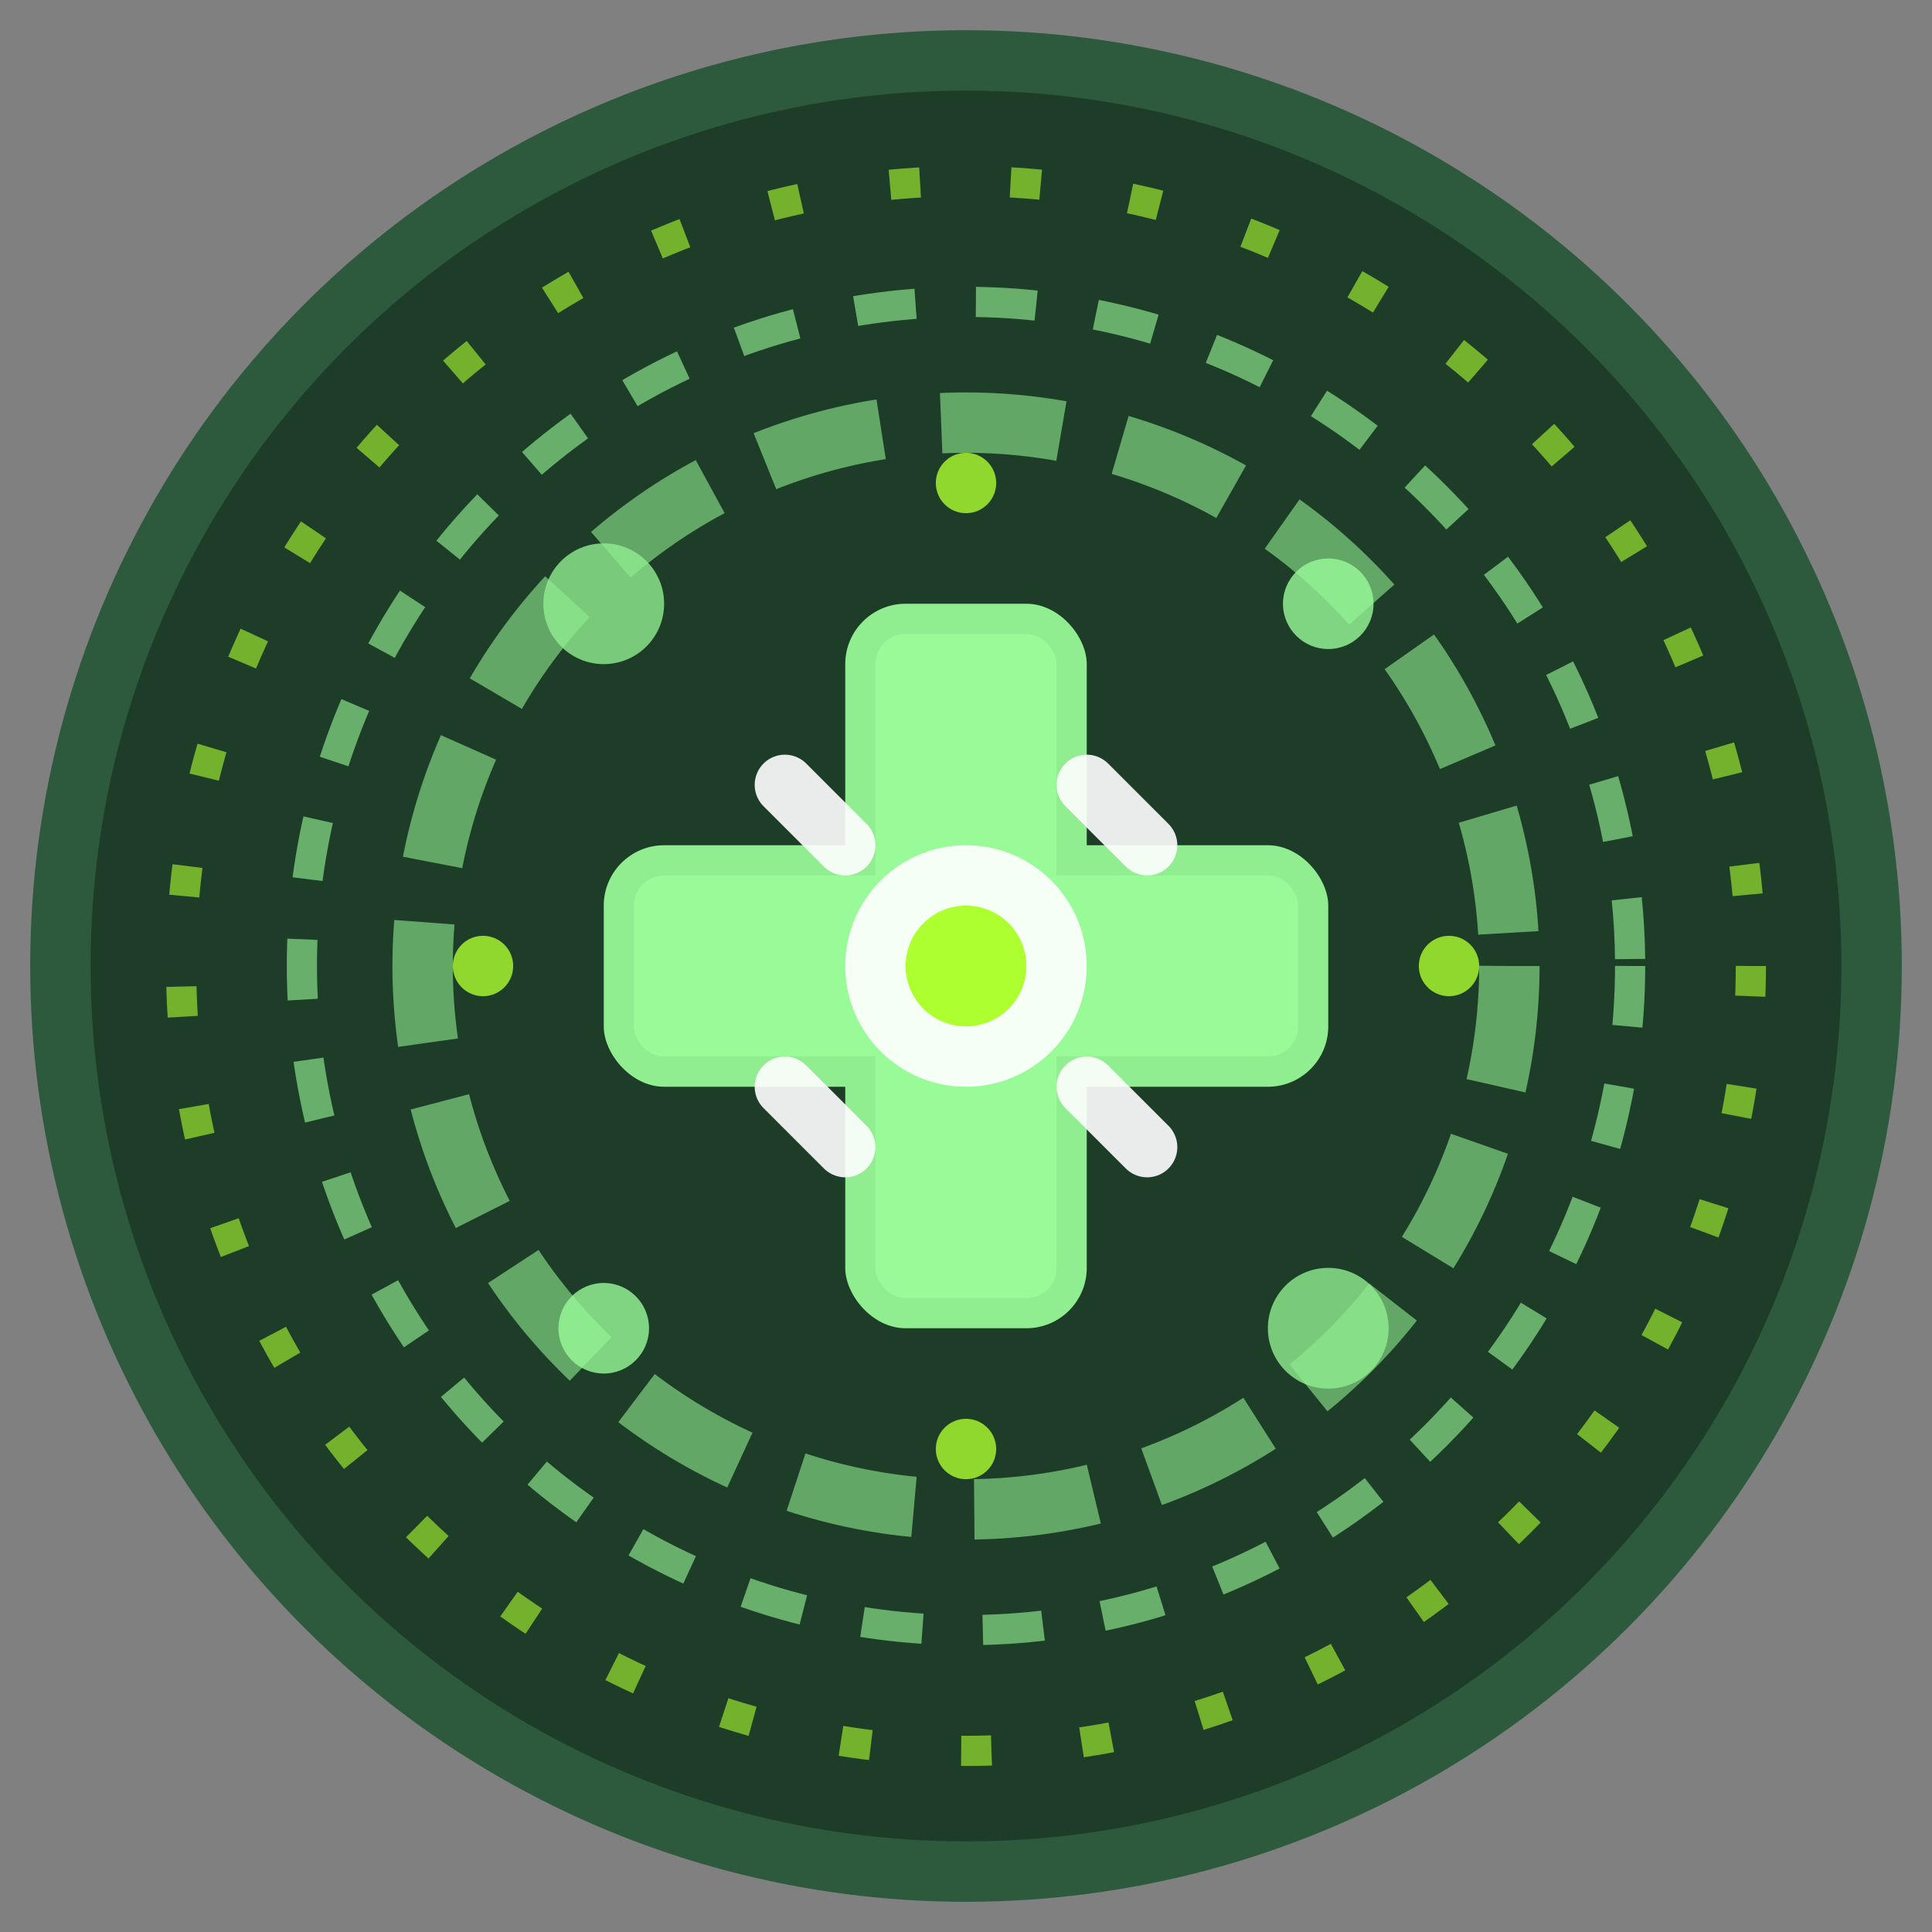 <svg width="64" height="64" viewBox="0 0 64 64" xmlns="http://www.w3.org/2000/svg">
  <rect x="0" y="0" width="64" height="64" fill="#808080" stroke="none"/>
  <!-- 背景圆环 -->
  <circle cx="32" cy="32" r="30" fill="#1e3d29" stroke="#2d5a3d" stroke-width="2"/>
  
  <!-- 治疗术主图案 -->
  <!-- 中心十字架 -->
  <rect x="28" y="20" width="8" height="24" fill="#90ee90" rx="2"/>
  <rect x="20" y="28" width="24" height="8" fill="#90ee90" rx="2"/>
  
  <!-- 十字架高光 -->
  <rect x="29" y="21" width="6" height="22" fill="#98fb98" rx="1"/>
  <rect x="21" y="29" width="22" height="6" fill="#98fb98" rx="1"/>
  
  <!-- 十字架核心光点 -->
  <circle cx="32" cy="32" r="4" fill="#ffffff" opacity="0.9"/>
  <circle cx="32" cy="32" r="2" fill="#adff2f"/>
  
  <!-- 治疗光环 -->
  <g opacity="0.6">
    <circle cx="32" cy="32" r="18" fill="none" stroke="#90ee90" stroke-width="2" stroke-dasharray="4,2"/>
    <circle cx="32" cy="32" r="22" fill="none" stroke="#98fb98" stroke-width="1" stroke-dasharray="2,2"/>
    <circle cx="32" cy="32" r="26" fill="none" stroke="#adff2f" stroke-width="1" stroke-dasharray="1,3"/>
  </g>
  
  <!-- 治疗粒子 -->
  <g opacity="0.8">
    <circle cx="20" cy="20" r="2" fill="#90ee90"/>
    <circle cx="44" cy="20" r="1.5" fill="#98fb98"/>
    <circle cx="20" cy="44" r="1.5" fill="#98fb98"/>
    <circle cx="44" cy="44" r="2" fill="#90ee90"/>
    <circle cx="16" cy="32" r="1" fill="#adff2f"/>
    <circle cx="48" cy="32" r="1" fill="#adff2f"/>
    <circle cx="32" cy="16" r="1" fill="#adff2f"/>
    <circle cx="32" cy="48" r="1" fill="#adff2f"/>
  </g>
  
  <!-- 闪烁效果 -->
  <g opacity="0.9">
    <line x1="26" y1="26" x2="28" y2="28" stroke="#ffffff" stroke-width="2" stroke-linecap="round"/>
    <line x1="36" y1="26" x2="38" y2="28" stroke="#ffffff" stroke-width="2" stroke-linecap="round"/>
    <line x1="26" y1="36" x2="28" y2="38" stroke="#ffffff" stroke-width="2" stroke-linecap="round"/>
    <line x1="36" y1="36" x2="38" y2="38" stroke="#ffffff" stroke-width="2" stroke-linecap="round"/>
  </g>
</svg>

